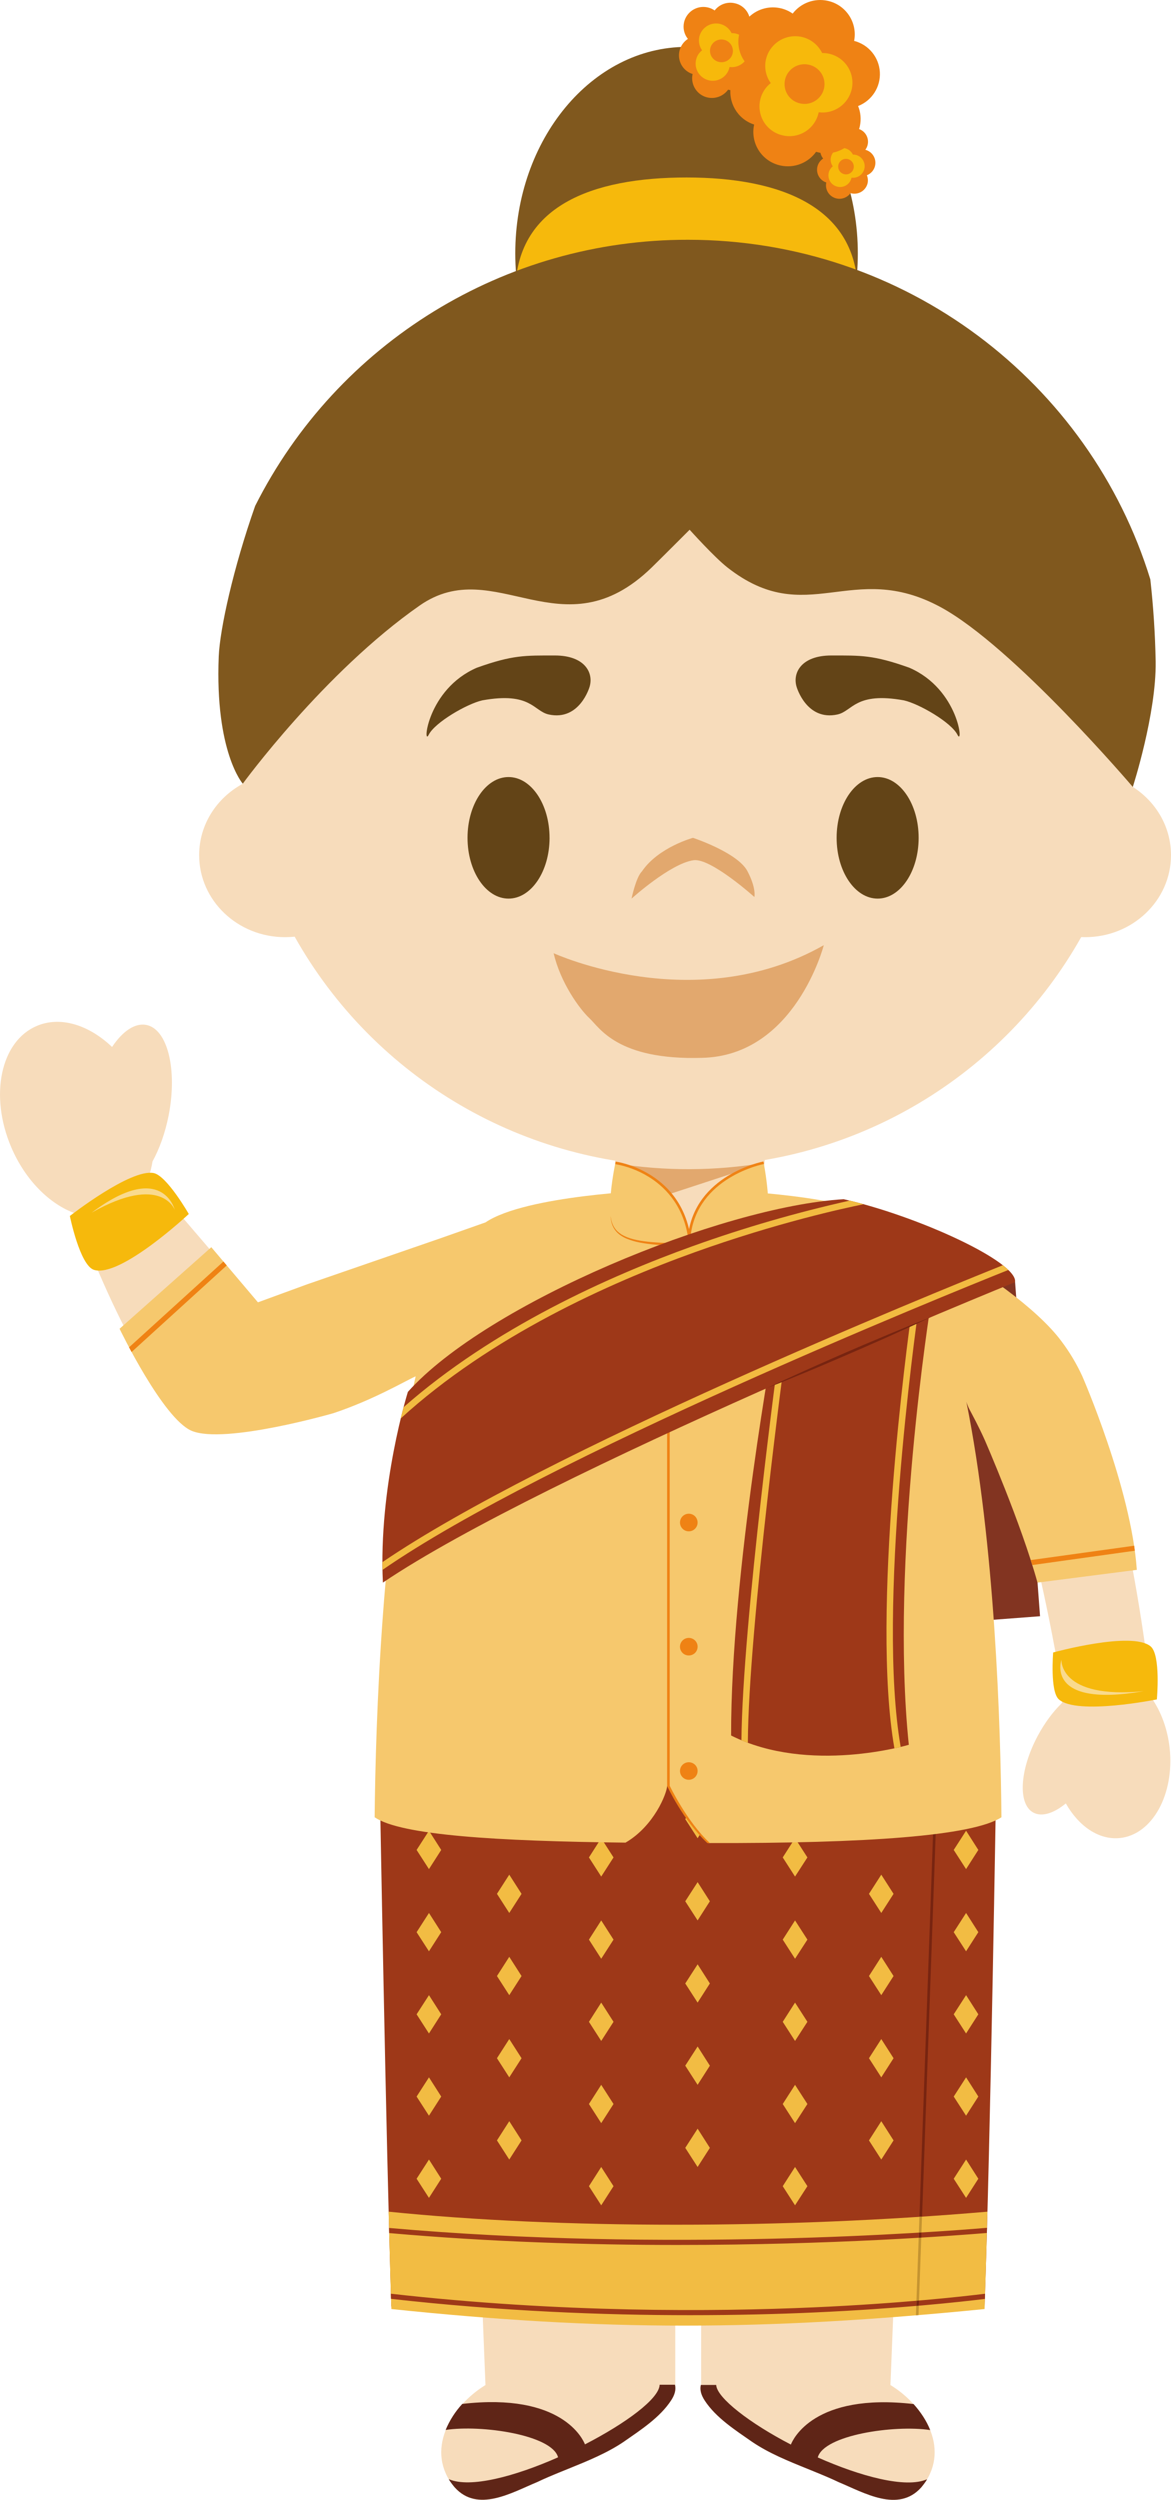 <svg version="1.1" xmlns="http://www.w3.org/2000/svg" xmlns:xlink="http://www.w3.org/1999/xlink" width="54.912" height="117.221" viewBox="0,0,54.912,117.221"><g transform="translate(-211.999,-122.264)"><g data-paper-data="{&quot;isPaintingLayer&quot;:true}" fill-rule="evenodd" stroke="none" stroke-width="1" stroke-linecap="butt" stroke-linejoin="miter" stroke-miterlimit="10" stroke-dasharray="" stroke-dashoffset="0" style="mix-blend-mode: normal"><path d="M259.6,182.384l1.17,15.666l-4.546,0.344l-1.238,-15.666l4.015,-0.795z" fill="#823421"/><path d="M234.77,234.095h-0.006l-0.422,-10.57h9.323v10.57h-0.012c0.057,0.24 -0.018,0.484 -0.182,0.733c-0.527,0.806 -1.439,1.393 -2.218,1.936c-1.209,0.817 -2.73,1.259 -4.061,1.888c-1.206,0.503 -2.793,1.45 -3.871,0.254c-1.425,-1.7 -0.215,-3.79 1.45,-4.811M244.877,234.095v-10.57h9.3l-0.422,10.57h-0.006c1.664,1.02 2.875,3.11 1.447,4.811c-1.078,1.195 -2.665,0.249 -3.871,-0.254c-1.332,-0.63 -2.855,-1.07 -4.058,-1.888c-0.78,-0.543 -1.694,-1.13 -2.221,-1.936c-0.162,-0.249 -0.24,-0.493 -0.183,-0.733z" data-paper-data="{&quot;origPos&quot;:null}" fill="#f7dcbb"/><path d="M244.864,234.095h0.72c0.023,0.602 1.587,1.804 3.502,2.796c0.09,-0.233 1.081,-2.44 5.753,-1.9c0.333,0.372 0.606,0.784 0.78,1.22c-1.688,-0.255 -4.991,0.232 -5.272,1.284c2.011,0.89 4.118,1.459 5.123,1.024c-0.048,0.108 -0.255,0.362 -0.273,0.382c-1.079,1.198 -2.666,0.254 -3.872,-0.249c-0.36,-0.172 -0.734,-0.328 -1.112,-0.482c-0.112,-0.047 -0.228,-0.093 -0.342,-0.14c-0.91,-0.367 -1.824,-0.738 -2.604,-1.268c-0.78,-0.544 -1.694,-1.128 -2.22,-1.934c-0.163,-0.249 -0.24,-0.493 -0.183,-0.733M243.652,234.086h-0.72c-0.023,0.659 -1.587,1.807 -3.502,2.796c-0.09,-0.233 -1.081,-2.438 -5.753,-1.897c-0.33,0.358 -0.594,0.771 -0.78,1.22c1.688,-0.254 4.994,0.233 5.272,1.284c-2.011,0.89 -4.118,1.46 -5.123,1.025c0.048,0.11 0.255,0.36 0.276,0.383c1.076,1.198 2.663,0.251 3.869,-0.249c0.36,-0.172 0.734,-0.328 1.112,-0.482c0.114,-0.048 0.228,-0.093 0.345,-0.14c0.907,-0.367 1.821,-0.739 2.601,-1.268c0.78,-0.544 1.694,-1.133 2.22,-1.939c0.165,-0.249 0.24,-0.495 0.183,-0.733" fill="#5f2517"/><path d="M258.714,205.793c0,0 -0.265,16.838 -0.545,24.622c-10.429,1.035 -17.871,1.035 -27.819,0c-0.245,-7.424 -0.545,-24.622 -0.545,-24.622z" fill="#9e3818"/><path d="M232.114,225.323l-0.579,-0.897l0.58,-0.9l0.574,0.9zM232.114,221.47l-0.579,-0.897l0.58,-0.901l0.574,0.9zM232.114,217.615l-0.579,-0.899l0.58,-0.898l0.574,0.898zM232.114,213.761l-0.579,-0.896l0.58,-0.901l0.574,0.9zM232.114,209.907l-0.579,-0.898l0.58,-0.9l0.574,0.9zM240.192,225.672l-0.576,-0.896l0.576,-0.901l0.577,0.9zM240.192,221.819l-0.576,-0.897l0.576,-0.899l0.577,0.899zM240.192,217.965l-0.576,-0.897l0.576,-0.901l0.577,0.901zM240.192,214.11l-0.576,-0.896l0.576,-0.9l0.577,0.9zM240.192,210.257l-0.576,-0.897l0.576,-0.901l0.577,0.901zM249.281,225.672l-0.577,-0.896l0.577,-0.901l0.58,0.9zM249.281,221.819l-0.577,-0.897l0.577,-0.899l0.58,0.899zM249.281,217.965l-0.577,-0.897l0.577,-0.901l0.58,0.901zM249.281,214.11l-0.577,-0.896l0.577,-0.9l0.58,0.9zM249.281,210.257l-0.577,-0.897l0.577,-0.901l0.58,0.901zM257.301,225.323l-0.579,-0.897l0.58,-0.9l0.574,0.9zM257.301,221.47l-0.579,-0.897l0.58,-0.901l0.574,0.9zM257.301,217.615l-0.579,-0.899l0.58,-0.898l0.574,0.898zM257.301,213.761l-0.579,-0.896l0.58,-0.901l0.574,0.9zM257.301,209.907l-0.579,-0.898l0.58,-0.9l0.574,0.9zM235.88,223.526l-0.577,-0.897l0.577,-0.901l0.576,0.901zM235.88,219.672l-0.577,-0.897l0.577,-0.899l0.576,0.899zM235.88,215.818l-0.577,-0.897l0.577,-0.901l0.576,0.901zM235.88,211.964l-0.577,-0.897l0.577,-0.899l0.576,0.9zM235.88,208.11l-0.577,-0.897l0.577,-0.899l0.576,0.9zM244.712,223.875l-0.579,-0.897l0.58,-0.899l0.574,0.9zM244.712,220.023l-0.579,-0.899l0.58,-0.899l0.574,0.9zM244.712,216.167l-0.579,-0.897l0.58,-0.898l0.574,0.898zM244.712,212.313l-0.579,-0.897l0.58,-0.898l0.574,0.898zM244.712,208.46l-0.579,-0.897l0.58,-0.9l0.574,0.9zM253.325,223.526l-0.577,-0.897l0.577,-0.901l0.576,0.901zM253.325,219.672l-0.577,-0.897l0.577,-0.899l0.576,0.899zM253.325,215.818l-0.577,-0.897l0.577,-0.901l0.576,0.901zM253.325,211.964l-0.577,-0.897l0.577,-0.899l0.576,0.9zM253.325,208.11l-0.577,-0.897l0.577,-0.899l0.576,0.9z" fill="#f2bc43"/><path d="M254.952,230.77l0.814,-22.871l0.123,0.004l-0.814,22.866z" fill="#772410"/><path d="M230.222,225.971c8.016,0.815 18.577,0.815 28.08,0c-0.044,1.651 -0.089,3.288 -0.134,4.565c-10.426,1.037 -17.871,1.037 -27.816,0c-0.044,-1.248 -0.085,-2.894 -0.13,-4.565" fill="#f2bc43"/><path d="M230.244,226.734c13.003,1.15 25.673,0.193 28.04,-0.007l-0.007,0.242c-1.555,0.129 -7.242,0.562 -14.515,0.562c-4.147,0 -8.807,-0.141 -13.513,-0.557c-0.003,-0.082 -0.005,-0.16 -0.005,-0.24M258.192,229.818l-0.007,0.243c-1.124,0.14 -4.008,0.457 -8.015,0.636c-1.65,0.075 -3.618,0.127 -5.82,0.127c-4.037,0 -8.869,-0.184 -14.017,-0.766c0,-0.079 -0.005,-0.158 -0.005,-0.24c7.951,0.899 15.151,0.847 19.831,0.639c4.047,-0.181 6.941,-0.503 8.033,-0.639" fill="#9e3818"/><path d="M254.95,230.829v-0.007l0.164,-4.61l0.121,-0.009l-0.164,4.617z" fill="#c59430"/><path d="M255.08,227.194l0.008,-0.24l0.123,-0.007l-0.009,0.24zM254.968,230.389l0.007,-0.24l0.123,-0.012l-0.01,0.24z" fill="#772410"/><path d="M213.732,170.367c1.11,-0.469 2.442,-0.039 3.522,0.99c0.486,-0.73 1.066,-1.136 1.603,-1.034c1.001,0.192 1.47,2.094 1.05,4.247c-0.163,0.822 -0.43,1.563 -0.756,2.154c-0.041,0.259 -0.105,0.515 -0.191,0.763l5.082,5.93l10.784,-3.838c0,0 -1.833,2.889 -2.284,3.944c-0.33,0.767 -0.967,3.199 -0.967,3.199c0,0 -7.877,3.179 -10.112,2.373c-2.76,-0.994 -5.932,-9.933 -5.932,-9.933c-1.188,-0.42 -2.342,-1.548 -3.005,-3.103c-1.036,-2.43 -0.496,-4.979 1.206,-5.692" data-paper-data="{&quot;origPos&quot;:null}" fill="#f7dcbb"/><path d="M261.322,184.712c3.393,4.302 4.69,17.24 4.69,17.24c0,0 0,-0.021 -0.004,-0.057c0.435,0.625 0.743,1.44 0.841,2.35c0.228,2.162 -0.814,4.046 -2.33,4.205c-0.99,0.104 -1.936,-0.553 -2.54,-1.622c-0.56,0.46 -1.115,0.641 -1.516,0.433c-0.744,-0.392 -0.655,-2.006 0.2,-3.605c0.326,-0.606 0.712,-1.127 1.113,-1.514c0.032,-0.066 0.068,-0.13 0.103,-0.195c0,0 -1.473,-9.344 -3.046,-11.552c-0.787,-1.107 -1.339,-1.915 -1.519,-2.407c-0.144,-0.396 -0.26,-0.962 -0.324,-1.247c-0.504,-2.217 -3.27,-7.22 -3.27,-7.22c0,0 5.954,3.097 7.602,5.191" data-paper-data="{&quot;origPos&quot;:null}" fill="#f7dcbb"/><path d="M215.275,179.282c0,0 2.843,-2.224 3.928,-2.013c0.62,0.122 1.649,1.92 1.649,1.92c0,0 -3.215,3.009 -4.446,2.62c-0.664,-0.211 -1.131,-2.527 -1.131,-2.527" fill="#f6b90c"/><path d="M216.297,179.127c3.317,-2.486 3.901,-0.125 3.901,-0.125c0,0 -0.625,-1.732 -3.901,0.125" fill="#f9da8e"/><path d="M261.652,201.949c-0.42,-0.366 -0.267,-2.2 -0.267,-2.2c0,0 3.692,-1.017 4.569,-0.287c0.486,0.4 0.294,2.488 0.294,2.488c0,0 -3.736,0.756 -4.596,0" fill="#f6b90c"/><path d="M265.631,201.565c-4.656,0.802 -3.858,-1.476 -3.858,-1.476c0,0 -0.121,1.861 3.857,1.476" fill="#f9da8e"/><path d="M258.178,189.789c-0.284,-0.636 -0.574,-1.166 -0.734,-1.47c-0.032,-0.058 -0.107,-0.255 -0.13,-0.33c1.35,6.688 1.608,15.26 1.646,19.487c-1.347,0.877 -6.313,1.228 -13.743,1.21c0,0 -0.967,-0.988 -1.934,-2.68c-0.013,0.352 -0.611,1.88 -1.951,2.66c-6.006,-0.069 -10.536,-0.343 -11.765,-1.19c0.045,-4.483 0.344,-13.849 1.924,-20.676c-0.474,0.21 -1.986,1.107 -3.86,1.73c0,0 -5.104,1.474 -6.644,0.826c-1.35,-0.568 -3.381,-4.786 -3.381,-4.786l4.302,-3.824l2.187,2.585l2.293,-0.84l6.266,-2.164l2.113,-0.745c1.884,-1.277 7.83,-1.499 7.83,-1.499l1.626,0.025h0.134l1.614,-0.025c0,0 5.869,0.215 7.782,1.472l-0.005,-0.009c0,0 1.029,0.512 2.369,1.23c1.824,0.973 4.506,2.825 5.657,4.38c0.383,0.508 0.71,1.057 0.976,1.635c0,0 2.298,5.257 2.558,9.084l-4.658,0.598c-0.766,-2.783 -2.472,-6.684 -2.472,-6.684" fill="#f6c86d"/><path d="M218.169,185.661c-0.043,-0.077 -0.079,-0.147 -0.118,-0.22l4.425,-4.023l0.155,0.183l-4.461,4.059M260.407,195.65c-0.025,-0.076 -0.048,-0.153 -0.073,-0.233l4.85,-0.674l0.03,0.235l-4.807,0.672" fill="#ef8214"/><path d="M247.422,178.265c0.171,0.021 0.353,0.041 0.545,0.061l-3.824,2.192l-3.358,-2.203c0.178,-0.018 0.342,-0.034 0.504,-0.048c-0.278,-0.609 -0.447,-1.295 -0.447,-1.728h7.022c0,0.433 -0.168,1.119 -0.442,1.726" data-paper-data="{&quot;origPos&quot;:null}" fill="#f7dcbb"/><path d="M241.6,178.842c-0.399,-0.598 -0.675,-1.431 -0.739,-2.028c2.316,0.373 4.677,0.364 6.99,-0.025l-0.013,0.01l-6.238,2.043" fill="#e2a86e"/><path d="M245.278,208.676c-0.012,0.03 -0.098,0.02 -0.121,0c-1.158,-1.096 -1.874,-2.67 -1.874,-2.67v-25.676h0.12v25.668c0,0 0.805,1.683 1.875,2.679" fill="#ef8214"/><path d="M247.287,180.325c-1.323,0.399 -4.169,0.349 -5.53,0.116c-0.399,-0.068 -0.69,-0.322 -0.9,-0.532c-0.554,-0.553 0,-3.118 0,-3.118c1.126,0.186 3.233,1.198 3.463,3.464c0.21,-2.278 2.355,-3.281 3.49,-3.466c0,0 0.495,2.513 0,3.12c-0.029,0.038 -0.066,0.077 -0.1,0.11l-0.111,0.1c-0.093,0.075 -0.187,0.168 -0.313,0.206" fill="#f6c86d"/><path d="M244.26,180.264c-0.244,-1.56 -1.156,-2.405 -1.88,-2.84c-0.47,-0.284 -0.989,-0.478 -1.53,-0.573l0.015,-0.12c0.03,0.005 0.766,0.105 1.573,0.59c0.746,0.445 1.688,1.315 1.94,2.924z" fill="#ef8214"/><path d="M244.378,180.261l-0.12,-0.013c0.307,-2.896 3.508,-3.517 3.543,-3.521l0.02,0.118c-0.032,0.006 -3.144,0.609 -3.443,3.416" fill="#ef8214"/><path d="M240.633,179.286l0.014,0.095c0.011,0.061 0.027,0.154 0.07,0.263c0.05,0.131 0.127,0.25 0.226,0.349c0.06,0.056 0.126,0.108 0.203,0.158c0.078,0.045 0.164,0.088 0.256,0.125c0.371,0.147 0.843,0.21 1.35,0.246c0.25,0.018 0.512,0.025 0.779,0.032c0.539,0.008 1.078,0.006 1.617,-0.004c0.26,-0.005 0.52,-0.017 0.78,-0.034c0.242,-0.018 0.483,-0.046 0.722,-0.084c0.226,-0.041 0.44,-0.095 0.623,-0.172c0.182,-0.077 0.337,-0.181 0.444,-0.301c0.096,-0.102 0.169,-0.223 0.214,-0.356c0.041,-0.11 0.06,-0.201 0.067,-0.265c0.006,-0.03 0.009,-0.054 0.011,-0.07l0.002,-0.027v0.027l-0.004,0.07c-0.01,0.064 -0.016,0.159 -0.053,0.272c-0.041,0.139 -0.109,0.268 -0.2,0.38c-0.126,0.142 -0.281,0.255 -0.454,0.333c-0.187,0.088 -0.401,0.15 -0.634,0.197c-0.23,0.045 -0.474,0.08 -0.73,0.102c-0.255,0.02 -0.52,0.034 -0.788,0.043c-0.27,0.007 -0.54,0.011 -0.81,0.014c-0.271,0 -0.542,-0.003 -0.81,-0.01c-0.268,-0.006 -0.53,-0.02 -0.786,-0.043c-0.246,-0.02 -0.49,-0.052 -0.732,-0.097c-0.218,-0.04 -0.431,-0.103 -0.636,-0.188c-0.091,-0.039 -0.178,-0.087 -0.26,-0.142c-0.198,-0.129 -0.347,-0.321 -0.42,-0.546c-0.038,-0.116 -0.047,-0.208 -0.056,-0.27c-0.005,-0.063 -0.005,-0.097 -0.005,-0.097M244.712,181.524c0,0.228 -0.185,0.413 -0.413,0.413c-0.228,0 -0.413,-0.185 -0.413,-0.413c0,-0.229 0.185,-0.414 0.414,-0.414c0.229,0 0.414,0.185 0.414,0.414M244.712,187.53c-0.001,0.109 -0.045,0.214 -0.122,0.291c-0.078,0.077 -0.183,0.119 -0.292,0.118c-0.109,0 -0.214,-0.043 -0.291,-0.12c-0.077,-0.077 -0.121,-0.181 -0.121,-0.29c0,-0.229 0.185,-0.414 0.414,-0.414c0.229,0 0.414,0.185 0.414,0.414M244.712,193.656c0,0.228 -0.185,0.413 -0.413,0.413c-0.228,0 -0.413,-0.185 -0.413,-0.413c0,-0.228 0.185,-0.413 0.413,-0.413c0.228,0 0.413,0.185 0.413,0.413M244.712,199.48c0,0.229 -0.187,0.41 -0.415,0.41c-0.109,0 -0.214,-0.043 -0.291,-0.12c-0.077,-0.077 -0.121,-0.181 -0.121,-0.29c0,-0.229 0.185,-0.414 0.414,-0.414c0.229,0 0.414,0.185 0.414,0.414M244.712,205.306c0,0.228 -0.185,0.413 -0.413,0.413c-0.228,0 -0.413,-0.185 -0.413,-0.413c0,-0.228 0.187,-0.41 0.412,-0.41c0.228,0 0.415,0.182 0.415,0.41" fill="#ef8214"/><path d="M255.651,183.386c0,0 -1.93,12.027 -1.035,20.692c0,0 -4.68,1.399 -8.333,-0.435c-0.016,-7.63 2.06,-18.85 2.06,-18.85z" fill="#9e3818"/><path d="M246.767,203.867c0.053,-5.545 1.77,-18.256 1.788,-18.387l0.299,0.038c-0.019,0.136 -1.754,13.012 -1.786,18.467c-0.1,-0.038 -0.201,-0.075 -0.301,-0.118M255.09,183.494c-0.171,1.191 -1.979,14.241 -0.855,20.683c-0.084,0.022 -0.184,0.043 -0.294,0.068c-1.11,-6.34 0.595,-18.987 0.835,-20.692l0.314,-0.059" fill="#f2bb41"/><path d="M231.126,187.53c3.714,-4.153 14.68,-8.688 20.435,-9.035c3.473,0.784 8.186,2.95 8.037,3.89c0,0 -22.072,8.964 -29.644,14.088c-0.217,-4.495 1.172,-8.944 1.172,-8.944" fill="#9e3818"/><path d="M247.967,187.35c0,0 0.119,-0.054 0.326,-0.154c0.208,-0.095 0.502,-0.236 0.862,-0.396c0.358,-0.163 0.773,-0.351 1.222,-0.55c0.226,-0.1 0.459,-0.202 0.691,-0.306l0.716,-0.313c0.239,-0.104 0.478,-0.206 0.718,-0.308c0.24,-0.1 0.47,-0.199 0.698,-0.294c0.45,-0.192 0.873,-0.367 1.238,-0.516c0.36,-0.15 0.668,-0.27 0.878,-0.356c0.212,-0.083 0.335,-0.133 0.335,-0.133l-0.326,0.154c-0.286,0.135 -0.572,0.267 -0.86,0.396c-0.635,0.293 -1.273,0.578 -1.915,0.856c-0.237,0.102 -0.476,0.208 -0.718,0.312c-0.24,0.102 -0.481,0.206 -0.716,0.308l-0.695,0.297c-0.454,0.19 -0.876,0.367 -1.238,0.514c-0.365,0.152 -0.668,0.27 -0.883,0.355z" fill="#772410"/><path d="M252.497,178.731c-0.924,0.186 -4.075,0.872 -7.91,2.248c-4.013,1.44 -9.574,3.942 -13.796,7.796l0.132,-0.525c4.216,-3.714 9.633,-6.143 13.566,-7.556c2.405,-0.864 4.863,-1.576 7.357,-2.133c0.218,0.053 0.434,0.11 0.65,0.17M229.937,195.876c-0.003,-0.122 -0.005,-0.242 -0.005,-0.362c7.652,-5.221 25.794,-12.598 29.095,-13.923c0.089,0.07 0.175,0.144 0.256,0.222c-2.889,1.157 -21.708,8.773 -29.346,14.063" fill="#f2bb41"/><path d="M252.225,134.147c0,5.35 -3.596,9.686 -8.03,9.686c-4.437,0 -8.033,-4.336 -8.033,-9.686c0,-5.348 3.596,-9.684 8.033,-9.684c4.434,0 8.03,4.336 8.03,9.684" data-paper-data="{&quot;origPos&quot;:null}" fill="#80581e"/><path d="M252.225,136.009c0,5.35 -3.596,13.951 -8.03,13.951c-4.437,0 -8.033,-8.601 -8.033,-13.951c0,-4.09 3.596,-5.423 8.033,-5.423c4.434,0 8.03,1.392 8.03,5.423" fill="#f6b90c"/><path d="M245.721,124.069c-0.065,0.084 -0.144,0.156 -0.233,0.214c0.168,0.203 0.239,0.47 0.194,0.73c0.102,-0.127 0.236,-0.225 0.388,-0.283c-0.069,-0.166 -0.088,-0.349 -0.053,-0.525c-0.106,-0.028 -0.209,-0.076 -0.296,-0.136M244.257,124.089c-0.175,-0.216 -0.242,-0.5 -0.182,-0.772c0.067,-0.302 0.28,-0.551 0.568,-0.664c0.288,-0.113 0.614,-0.074 0.868,0.102c0.219,-0.286 0.584,-0.419 0.935,-0.341c0.493,0.101 0.813,0.581 0.716,1.075c0.481,0.122 0.779,0.602 0.675,1.087c-0.066,0.302 -0.279,0.552 -0.568,0.664c0.071,0.171 0.087,0.359 0.048,0.54c-0.111,0.499 -0.604,0.815 -1.104,0.707l-0.07,-0.019c-0.217,0.3 -0.59,0.445 -0.953,0.37c-0.24,-0.05 -0.45,-0.194 -0.584,-0.4c-0.134,-0.206 -0.181,-0.456 -0.13,-0.696l0.002,-0.007c-0.339,-0.107 -0.585,-0.401 -0.632,-0.753c-0.047,-0.352 0.113,-0.7 0.411,-0.893" fill="#ef8214"/><path d="M244.792,123.994c0.075,-0.334 0.353,-0.584 0.693,-0.624c0.34,-0.04 0.668,0.139 0.819,0.447c0.244,-0.005 0.477,0.102 0.632,0.291c0.155,0.189 0.216,0.438 0.164,0.676c-0.091,0.406 -0.477,0.676 -0.89,0.622c-0.002,0.005 -0.002,0.007 -0.002,0.012c-0.094,0.434 -0.521,0.709 -0.955,0.615c-0.434,-0.094 -0.709,-0.521 -0.615,-0.955c0.038,-0.181 0.138,-0.342 0.284,-0.455c-0.13,-0.182 -0.177,-0.411 -0.13,-0.63" fill="#f7b90b"/><path d="M245.305,124.535c0.03,-0.139 0.115,-0.26 0.234,-0.336c0.12,-0.076 0.265,-0.102 0.404,-0.071c0.289,0.061 0.473,0.345 0.413,0.634c-0.062,0.287 -0.349,0.471 -0.639,0.407c-0.139,-0.029 -0.26,-0.113 -0.338,-0.232c-0.077,-0.119 -0.104,-0.264 -0.074,-0.402M251.597,129.685c-0.045,0.056 -0.098,0.105 -0.158,0.145c0.113,0.139 0.161,0.321 0.13,0.498c0.07,-0.087 0.161,-0.154 0.265,-0.195c-0.047,-0.112 -0.059,-0.236 -0.037,-0.355c-0.072,-0.018 -0.14,-0.05 -0.2,-0.093M250.6,129.698c-0.168,-0.207 -0.187,-0.498 -0.046,-0.725c0.141,-0.227 0.41,-0.339 0.671,-0.28c0.082,0.016 0.16,0.048 0.23,0.095c0.05,-0.254 0.251,-0.452 0.506,-0.498c0.255,-0.046 0.512,0.068 0.648,0.289c0.136,0.22 0.123,0.502 -0.032,0.709c0.264,0.068 0.454,0.298 0.471,0.57c0.017,0.272 -0.144,0.524 -0.398,0.623c0.047,0.117 0.06,0.246 0.035,0.37c-0.039,0.172 -0.148,0.32 -0.3,0.409c-0.152,0.089 -0.334,0.111 -0.503,0.06c-0.147,0.205 -0.403,0.304 -0.65,0.251c-0.164,-0.035 -0.307,-0.133 -0.398,-0.273c-0.091,-0.14 -0.123,-0.311 -0.088,-0.474l0.003,-0.002c-0.307,-0.099 -0.489,-0.415 -0.422,-0.73c0.035,-0.162 0.133,-0.304 0.273,-0.394" fill="#ef8214"/><path d="M250.965,129.634c0.03,-0.142 0.116,-0.266 0.238,-0.344c0.122,-0.079 0.27,-0.105 0.412,-0.075c0.165,0.036 0.304,0.145 0.378,0.297c0.166,-0.003 0.325,0.07 0.43,0.198c0.105,0.129 0.146,0.298 0.11,0.461c-0.06,0.276 -0.322,0.461 -0.602,0.425l-0.004,0.007c-0.03,0.142 -0.116,0.266 -0.238,0.344c-0.122,0.078 -0.27,0.105 -0.412,0.073c-0.206,-0.044 -0.368,-0.202 -0.417,-0.407c-0.048,-0.205 0.026,-0.42 0.191,-0.551c-0.086,-0.12 -0.123,-0.274 -0.086,-0.428" fill="#f7b90b"/><path d="M251.312,130.003c0.042,-0.198 0.236,-0.324 0.434,-0.282c0.198,0.042 0.324,0.236 0.282,0.434c-0.044,0.196 -0.237,0.32 -0.433,0.278c-0.196,-0.042 -0.322,-0.233 -0.283,-0.43M249.535,125.194c-0.114,0.145 -0.249,0.272 -0.404,0.374c0.291,0.357 0.415,0.823 0.338,1.277c0.177,-0.223 0.41,-0.395 0.675,-0.498c-0.114,-0.281 -0.153,-0.598 -0.089,-0.917c-0.192,-0.048 -0.37,-0.129 -0.52,-0.236M246.984,125.231c-0.299,-0.367 -0.434,-0.854 -0.324,-1.35c0.117,-0.528 0.49,-0.963 0.994,-1.16c0.504,-0.197 1.073,-0.129 1.516,0.18c0.383,-0.499 1.02,-0.733 1.635,-0.6c0.859,0.182 1.414,1.019 1.247,1.881c0.676,0.173 1.164,0.762 1.206,1.459c0.043,0.697 -0.369,1.341 -1.02,1.595c0.119,0.29 0.152,0.619 0.082,0.947c-0.193,0.871 -1.054,1.422 -1.926,1.232c-0.044,-0.009 -0.085,-0.021 -0.126,-0.032c-0.364,0.509 -1.01,0.783 -1.664,0.643c-0.419,-0.088 -0.786,-0.339 -1.019,-0.698c-0.233,-0.359 -0.314,-0.796 -0.224,-1.215l0.002,-0.009c-0.786,-0.253 -1.253,-1.06 -1.08,-1.868c0.09,-0.415 0.342,-0.777 0.7,-1.006" fill="#ef8214"/><path d="M247.914,125.064c0.129,-0.584 0.614,-1.022 1.208,-1.093c0.594,-0.07 1.168,0.242 1.43,0.78c0.426,-0.008 0.833,0.18 1.103,0.509c0.271,0.329 0.376,0.764 0.286,1.181c-0.158,0.708 -0.83,1.18 -1.55,1.088c0,0.007 -0.003,0.014 -0.005,0.02c-0.079,0.363 -0.3,0.679 -0.612,0.879c-0.313,0.2 -0.692,0.268 -1.055,0.188c-0.529,-0.111 -0.946,-0.518 -1.069,-1.045c-0.124,-0.526 0.068,-1.076 0.492,-1.411c-0.227,-0.317 -0.31,-0.715 -0.228,-1.096" fill="#f7b90b"/><path d="M248.809,126.01c0.111,-0.504 0.609,-0.823 1.113,-0.713c0.243,0.05 0.456,0.196 0.591,0.404c0.135,0.208 0.182,0.462 0.129,0.704c-0.113,0.504 -0.613,0.821 -1.117,0.71c-0.242,-0.051 -0.453,-0.196 -0.587,-0.404c-0.134,-0.207 -0.18,-0.46 -0.128,-0.701" fill="#ef8214"/><path d="M265.121,159.163c1.08,0.691 1.79,1.866 1.79,3.199c0,2.127 -1.804,3.847 -4.027,3.847c-0.064,0 -0.125,-0.002 -0.184,-0.004c-3.61,6.417 -10.513,10.757 -18.436,10.757c-7.646,0.012 -14.702,-4.11 -18.447,-10.776c-0.15,0.014 -0.297,0.023 -0.45,0.023c-2.225,0 -4.029,-1.721 -4.029,-3.847c0,-1.436 0.823,-2.685 2.043,-3.346c-0.141,-0.983 -0.217,-1.984 -0.217,-3.005c0,-11.569 9.447,-20.952 21.1,-20.952c11.648,0 21.094,9.382 21.094,20.952c0,1.072 -0.082,2.124 -0.237,3.152" data-paper-data="{&quot;origPos&quot;:null}" fill="#f7dcbb"/><path d="M266.192,153.282c0.034,2.461 -1.072,5.882 -1.072,5.882c0,0 -5.602,-6.586 -9.017,-8.434c-4.177,-2.255 -6.261,1.069 -9.993,-1.857c-0.62,-0.486 -1.772,-1.77 -1.772,-1.77c0,0 -1.404,1.406 -1.778,1.77c-4.198,4.078 -7.342,-0.683 -10.878,1.782c-4.496,3.137 -8.299,8.357 -8.299,8.357c0,0 -1.307,-1.483 -1.127,-5.964c0.053,-1.288 0.684,-4.152 1.708,-7.061c3.86,-7.665 11.716,-12.495 20.298,-12.48c10.21,0 18.843,6.706 21.68,15.925c0.142,1.279 0.226,2.564 0.25,3.85" data-paper-data="{&quot;origPos&quot;:null}" fill="#80581e"/><path d="M239.645,154.474c0,0 -0.463,1.61 -1.916,1.292c-0.71,-0.156 -0.835,-1.074 -3.114,-0.662c-0.716,0.161 -2.223,1.033 -2.513,1.615c-0.29,0.583 -0.08,-2.136 2.26,-3.146c1.688,-0.602 2.26,-0.573 3.658,-0.573c1.398,0 1.828,0.81 1.625,1.474M249.355,154.474c0,0 0.463,1.61 1.916,1.292c0.71,-0.156 0.835,-1.074 3.114,-0.662c0.716,0.161 2.223,1.033 2.513,1.615c0.29,0.583 0.08,-2.136 -2.26,-3.146c-1.688,-0.602 -2.26,-0.573 -3.658,-0.573c-1.398,0 -1.828,0.81 -1.625,1.474M237.77,161.55c0,1.574 -0.862,2.85 -1.924,2.85c-1.062,0 -1.923,-1.276 -1.923,-2.85c0,-1.574 0.86,-2.85 1.923,-2.85c1.062,0 1.923,1.276 1.923,2.85M255.077,161.55c0,1.574 -0.86,2.85 -1.923,2.85c-1.063,0 -1.923,-1.276 -1.923,-2.85c0,-1.574 0.86,-2.85 1.923,-2.85c1.062,0 1.923,1.276 1.923,2.85" data-paper-data="{&quot;origPos&quot;:null}" fill="#634417"/><path d="M241.615,164.4c0,0 0.2,-0.99 0.485,-1.275c0.77,-1.135 2.395,-1.575 2.395,-1.575c0,0 2.092,0.69 2.552,1.56c0.427,0.808 0.327,1.215 0.327,1.215c0,0 -2.042,-1.837 -2.85,-1.725c-1.084,0.15 -2.909,1.8 -2.909,1.8z" fill="#e2a86e"/><path d="M237.962,166.961c0,0 6.633,3.049 12.667,-0.377c0,0 -1.338,5.196 -5.721,5.283c-3.958,0.116 -4.792,-1.417 -5.268,-1.857c-0.473,-0.441 -1.365,-1.684 -1.679,-3.05" fill="#e2a86e"/></g></g></svg>